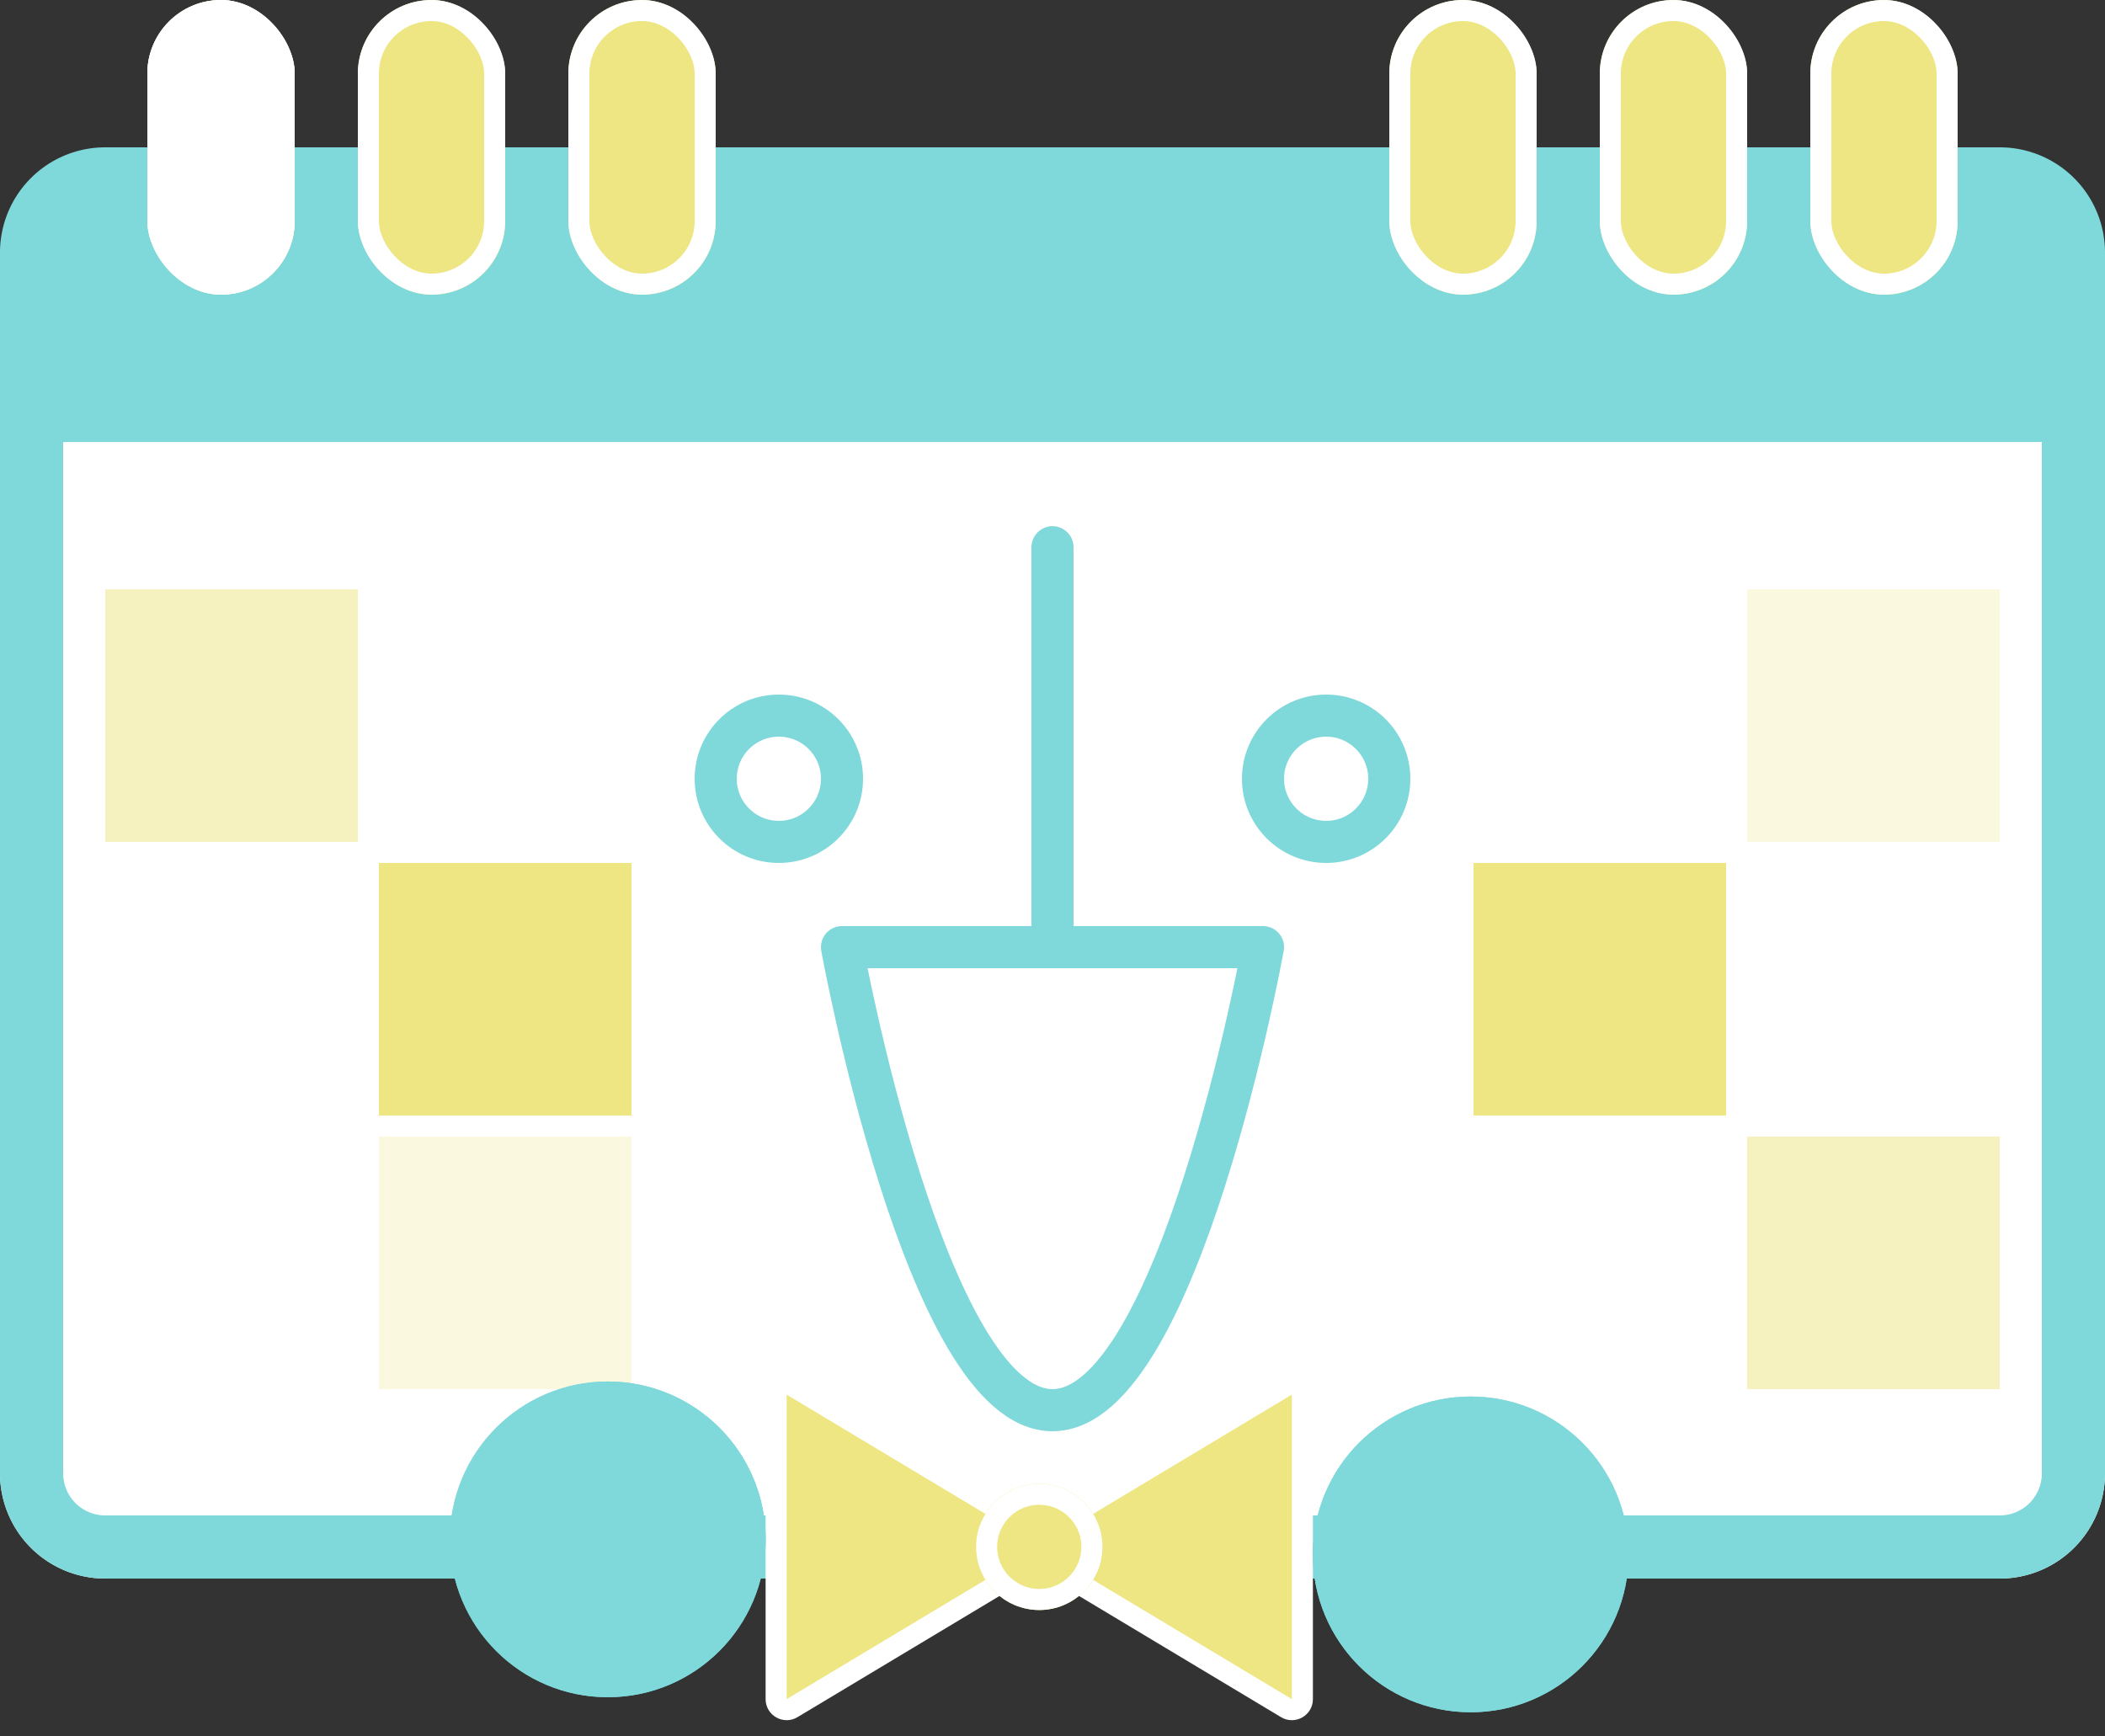 <svg xmlns="http://www.w3.org/2000/svg" width="100" height="82.494" viewBox="0 0 100 82.494">
  <rect x="0" y="0" width="100" height="82.494" fill="#333333" stroke="none"/>
  <g id="그룹_129" data-name="그룹 129" transform="translate(-902 -120.936)">
    <g id="그룹_77" data-name="그룹 77" transform="translate(702 -297.064)">
      <g id="사각형_7" data-name="사각형 7" transform="translate(200 436)" fill="#fff" stroke="#7fd8da" stroke-width="3">
        <path d="M0,0H100a0,0,0,0,1,0,0V52a5,5,0,0,1-5,5H5a5,5,0,0,1-5-5V0A0,0,0,0,1,0,0Z" stroke="none"/>
        <path d="M3,1.5H97A1.5,1.5,0,0,1,98.5,3V52A3.5,3.5,0,0,1,95,55.5H5A3.5,3.5,0,0,1,1.5,52V3A1.5,1.5,0,0,1,3,1.5Z" fill="none"/>
      </g>
      <path id="사각형_5" data-name="사각형 5" d="M5,0H95a5,5,0,0,1,5,5v9a0,0,0,0,1,0,0H0a0,0,0,0,1,0,0V5A5,5,0,0,1,5,0Z" transform="translate(200 425)" fill="#7fd8da"/>
      <g id="타원_1" data-name="타원 1" transform="translate(259 451)" fill="none" stroke="#7fd8da" stroke-width="2">
        <circle cx="4" cy="4" r="4" stroke="none"/>
        <circle cx="4" cy="4" r="3" fill="none"/>
      </g>
      <g id="타원_2" data-name="타원 2" transform="translate(233 451)" fill="none" stroke="#7fd8da" stroke-width="2">
        <circle cx="4" cy="4" r="4" stroke="none"/>
        <circle cx="4" cy="4" r="3" fill="none"/>
      </g>
      <line id="선_1" data-name="선 1" y2="19" transform="translate(250 444)" fill="none" stroke="#7fd8da" stroke-linecap="round" stroke-width="2"/>
      <path id="패스_1" data-name="패스 1" d="M56.45,285.426h-20s3.977,22,10,22S56.45,285.426,56.45,285.426Z" transform="translate(203.55 177.574)" fill="none" stroke="#7fd8da" stroke-linecap="round" stroke-linejoin="round" stroke-width="2"/>
      <g data-type="innerShadowGroup">
        <rect id="사각형_13" data-name="사각형 13" width="7" height="14" rx="3.5" transform="translate(207 418)" fill="#ede682"/>
        <rect id="사각형_13-2" data-name="사각형 13" width="7" height="14" rx="3.5" transform="translate(207 418)" fill="#fff"/>
        <g id="사각형_13-3" data-name="사각형 13" transform="translate(207 418)" fill="none" stroke="#fff" stroke-width="1">
          <rect width="7" height="14" rx="3.5" stroke="none"/>
          <rect x="0.5" y="0.5" width="6" height="13" rx="3" fill="none"/>
        </g>
      </g>
      <rect id="사각형_42" data-name="사각형 42" width="12" height="12" transform="translate(218 459)" fill="#ede682"/>
      <rect id="사각형_47" data-name="사각형 47" width="12" height="12" transform="translate(218 472)" fill="rgba(237,230,130,0.25)"/>
      <g id="사각형_52" data-name="사각형 52" transform="translate(217 418)" fill="#ede682" stroke="#fff" stroke-width="1">
        <rect width="7" height="14" rx="3.5" stroke="none"/>
        <rect x="0.5" y="0.5" width="6" height="13" rx="3" fill="none"/>
      </g>
      <g id="사각형_53" data-name="사각형 53" transform="translate(227 418)" fill="#ede682" stroke="#fff" stroke-width="1">
        <rect width="7" height="14" rx="3.5" stroke="none"/>
        <rect x="0.5" y="0.5" width="6" height="13" rx="3" fill="none"/>
      </g>
      <g id="사각형_54" data-name="사각형 54" transform="translate(286 418)" fill="#ede682" stroke="#fff" stroke-width="1">
        <rect width="7" height="14" rx="3.5" stroke="none"/>
        <rect x="0.5" y="0.5" width="6" height="13" rx="3" fill="none"/>
      </g>
      <g id="사각형_55" data-name="사각형 55" transform="translate(266 418)" fill="#ede682" stroke="#fff" stroke-width="1">
        <rect width="7" height="14" rx="3.5" stroke="none"/>
        <rect x="0.5" y="0.5" width="6" height="13" rx="3" fill="none"/>
      </g>
      <g id="사각형_56" data-name="사각형 56" transform="translate(276 418)" fill="#ede682" stroke="#fff" stroke-width="1">
        <rect width="7" height="14" rx="3.5" stroke="none"/>
        <rect x="0.5" y="0.5" width="6" height="13" rx="3" fill="none"/>
      </g>
      <rect id="사각형_57" data-name="사각형 57" width="12" height="12" transform="translate(205 446)" fill="rgba(237,230,130,0.5)"/>
      <rect id="사각형_58" data-name="사각형 58" width="12" height="12" transform="translate(270 459)" fill="#ede682"/>
      <rect id="사각형_59" data-name="사각형 59" width="12" height="12" transform="translate(283 472)" fill="rgba(237,230,130,0.5)"/>
      <rect id="사각형_60" data-name="사각형 60" width="12" height="12" transform="translate(283 446)" fill="rgba(237,230,130,0.25)"/>
    </g>
    <g id="그룹_78" data-name="그룹 78" transform="translate(551.371 -258.07)">
      <g id="다각형_3" data-name="다각형 3" transform="translate(402 443.5) rotate(90)" fill="#ede682">
        <path d="M 16.234 14.5 L 1.766 14.5 C 1.503 14.5 1.374 14.323 1.331 14.246 C 1.288 14.17 1.202 13.968 1.337 13.743 L 8.571 1.686 C 8.703 1.467 8.915 1.444 9 1.444 C 9.085 1.444 9.297 1.467 9.429 1.686 L 16.663 13.743 C 16.798 13.968 16.712 14.17 16.669 14.246 C 16.626 14.323 16.497 14.5 16.234 14.5 Z" stroke="none"/>
        <path d="M 9 1.944 L 9 1.944 L 1.766 14 L 16.234 14 L 9 1.944 M 9 0.944 C 9.332 0.944 9.663 1.105 9.857 1.429 L 17.091 13.486 C 17.491 14.152 17.011 15 16.234 15 L 1.766 15 C 0.989 15 0.509 14.152 0.909 13.486 L 8.143 1.429 C 8.337 1.105 8.668 0.944 9 0.944 Z" stroke="none" fill="#fff"/>
      </g>
      <g id="다각형_4" data-name="다각형 4" transform="translate(398 461.5) rotate(-90)" fill="#ede682">
        <path d="M 16.234 14.5 L 1.766 14.5 C 1.503 14.5 1.374 14.323 1.331 14.246 C 1.288 14.17 1.202 13.968 1.337 13.743 L 8.571 1.686 C 8.703 1.467 8.915 1.444 9 1.444 C 9.085 1.444 9.297 1.467 9.429 1.686 L 16.663 13.743 C 16.798 13.968 16.712 14.17 16.669 14.246 C 16.626 14.323 16.497 14.5 16.234 14.5 Z" stroke="none"/>
        <path d="M 9 1.944 L 9 1.944 L 1.766 14 L 16.234 14 L 9 1.944 M 9 0.944 C 9.332 0.944 9.663 1.105 9.857 1.429 L 17.091 13.486 C 17.491 14.152 17.011 15 16.234 15 L 1.766 15 C 0.989 15 0.509 14.152 0.909 13.486 L 8.143 1.429 C 8.337 1.105 8.668 0.944 9 0.944 Z" stroke="none" fill="#fff"/>
      </g>
      <g id="타원_3" data-name="타원 3" transform="translate(397 449.5)" fill="#ede682" stroke="#fff" stroke-width="1">
        <circle cx="3" cy="3" r="3" stroke="none"/>
        <circle cx="3" cy="3" r="2.5" fill="none"/>
      </g>
    </g>
    <g id="타원_31" data-name="타원 31" transform="translate(964.368 187.288)" fill="#7fd8da" stroke="#7fd8da" stroke-width="1">
      <circle cx="7.5" cy="7.5" r="7.5" stroke="none"/>
      <circle cx="7.5" cy="7.5" r="7" fill="none"/>
    </g>
    <g id="타원_32" data-name="타원 32" transform="translate(923.374 186.573)" fill="#7fd8da" stroke="#7fd8da" stroke-width="1">
      <circle cx="7.5" cy="7.5" r="7.5" stroke="none"/>
      <circle cx="7.5" cy="7.5" r="7" fill="none"/>
    </g>
  </g>
</svg>
